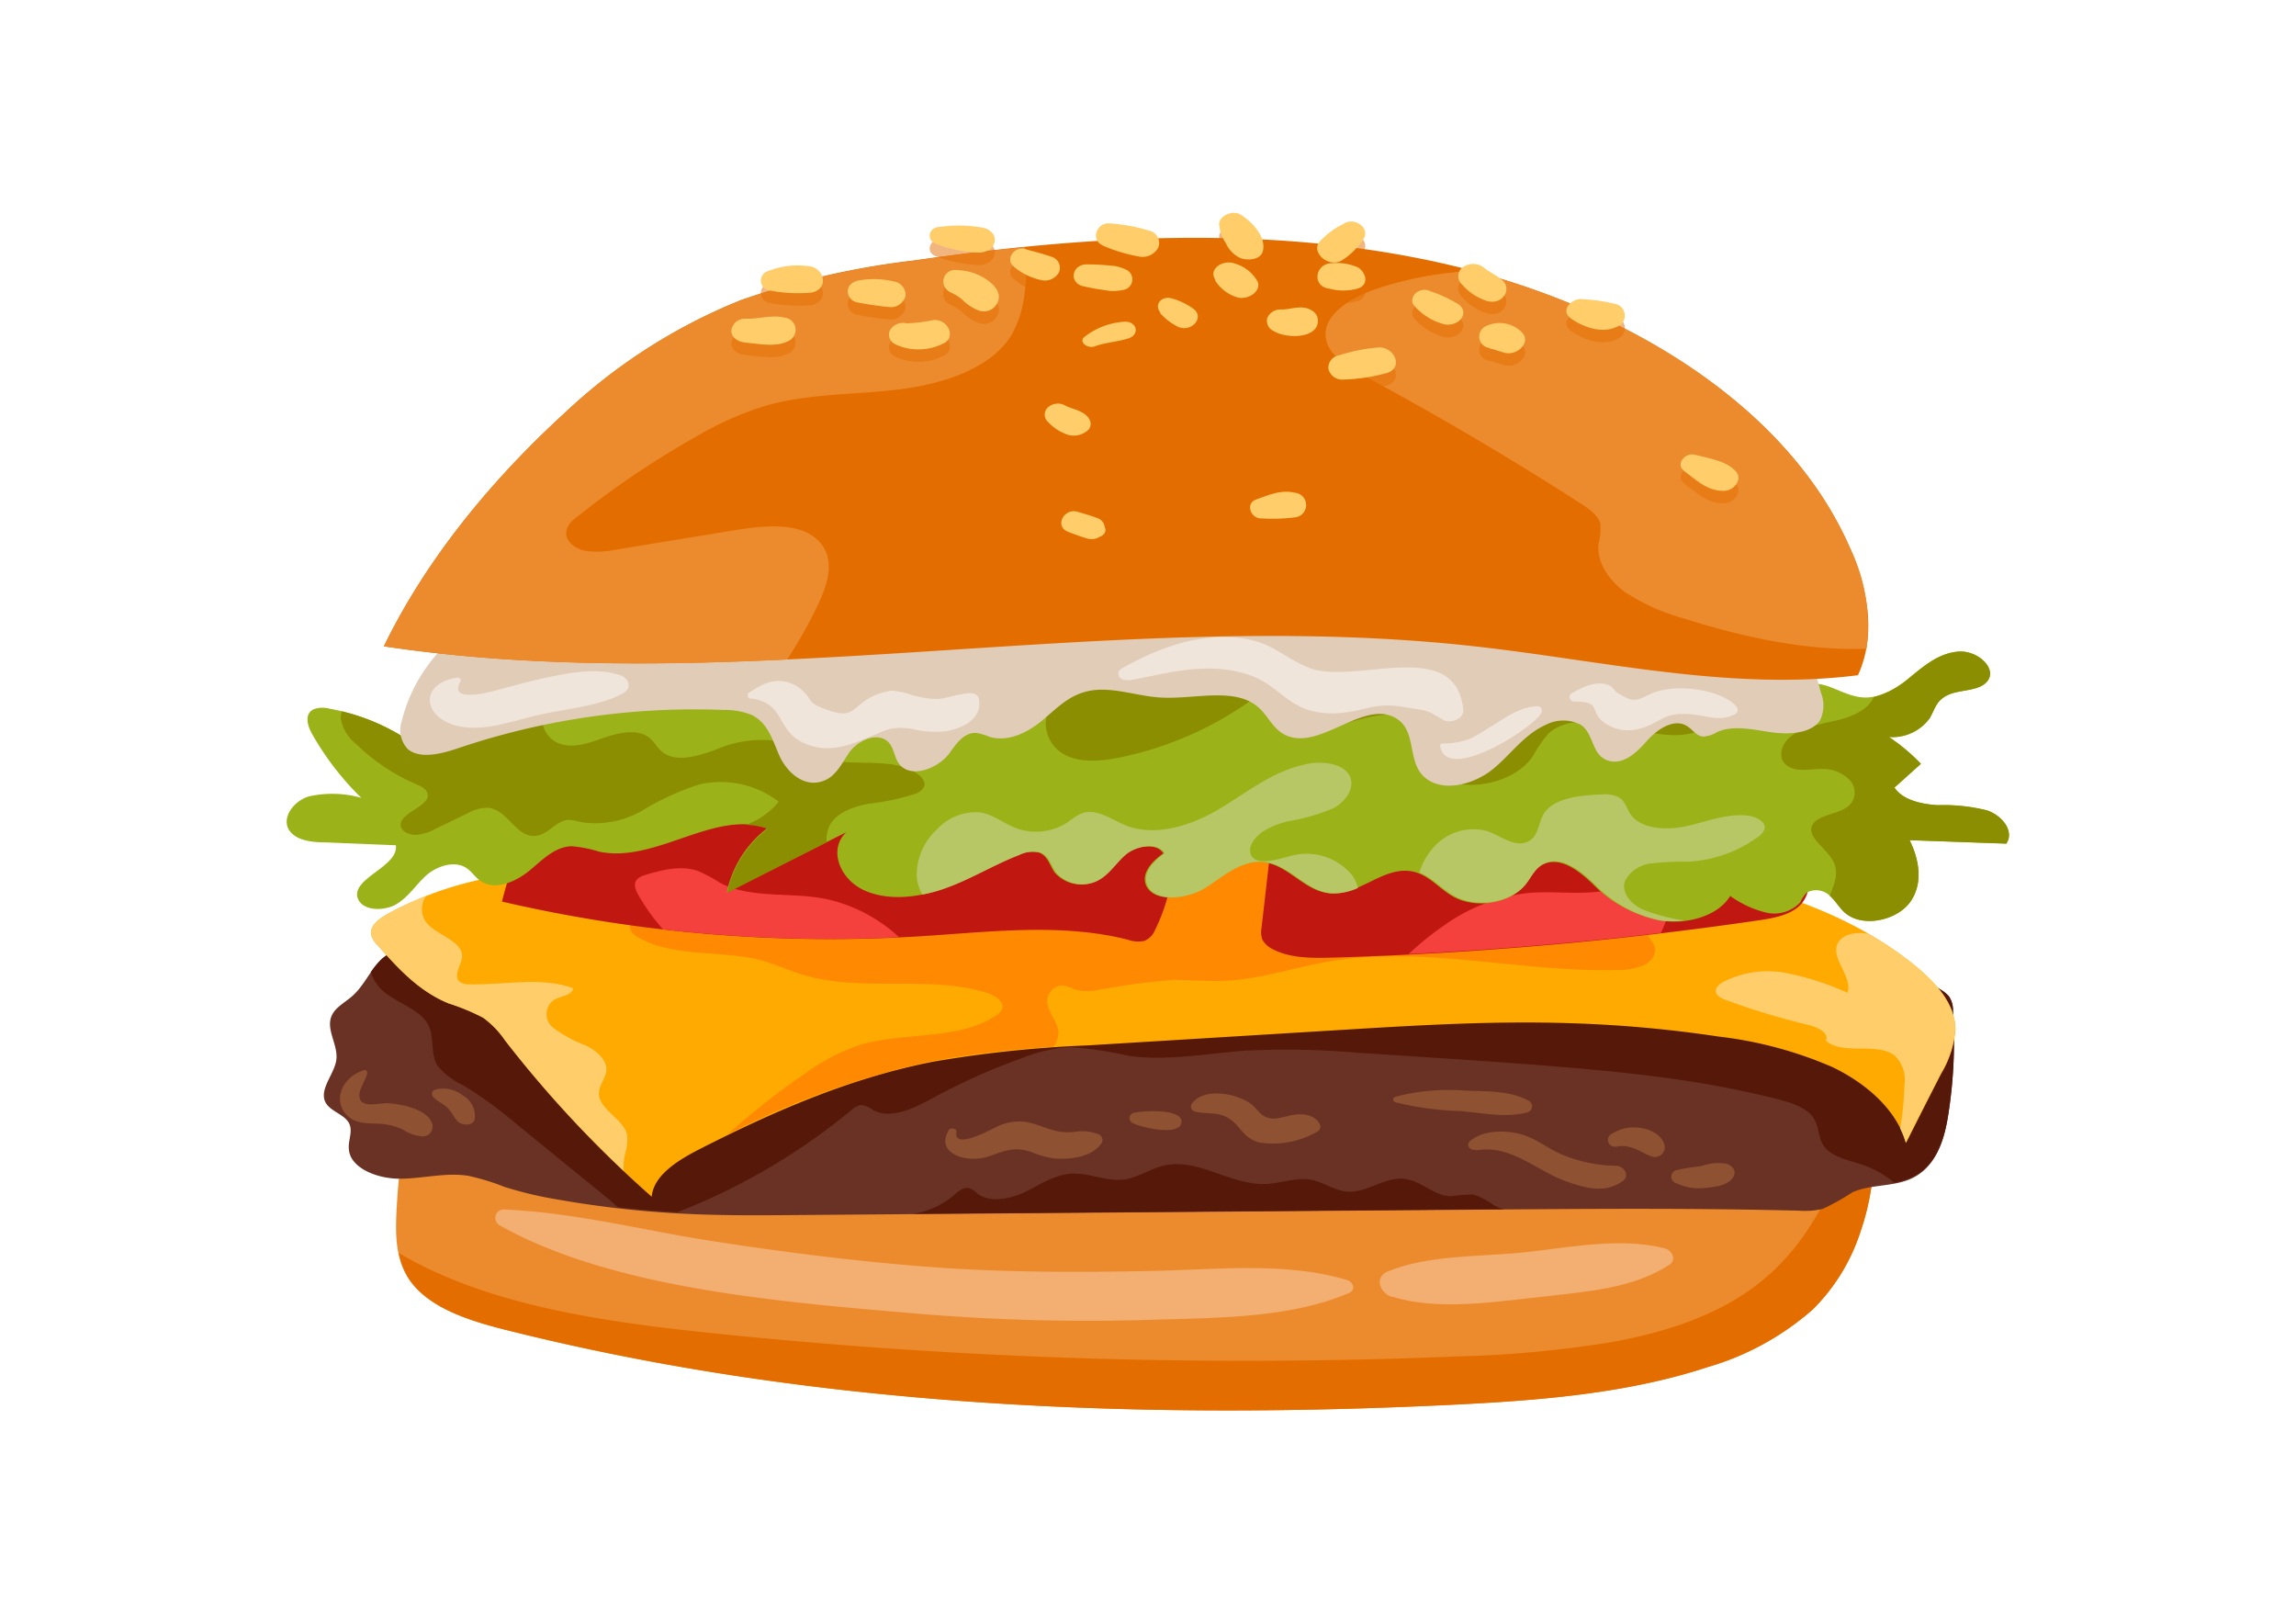 <svg xmlns="http://www.w3.org/2000/svg" viewBox="0 0 232 164"><defs><style>.cls-1{isolation:isolate;}.cls-2{fill:#ec8b2d;}.cls-3{fill:#f2af71;}.cls-4{fill:#e46d00;}.cls-5{fill:#6a3224;}.cls-6{fill:#8e5132;}.cls-7{fill:#561808;}.cls-8{fill:#fa0;}.cls-9{fill:#ffce6b;}.cls-10{fill:#ff8900;}.cls-11{fill:#c01711;}.cls-12{fill:#f4413d;}.cls-13{fill:#9cb219;}.cls-14{fill:#8a8e00;}.cls-15{fill:#b8c766;}.cls-16{fill:#e1ccb7;}.cls-17{opacity:0.5;mix-blend-mode:multiply;}.cls-18{fill:#f0e5da;}.cls-19{fill:none;}</style></defs><title>Recurso 8</title><g class="cls-1"><g id="Capa_2" data-name="Capa 2"><g id="Capa_1-2" data-name="Capa 1"><path class="cls-2" d="M187.24,106.15,42,108.86a74.9,74.9,0,0,0-1.94,13.61c-.11,2.34-.08,4.79,1.3,6.83,2,2.89,6.12,4.17,10,5.13,30.64,7.67,63.15,9.06,95.11,7.51,8.86-.43,17.85-1.11,26.1-3.83a27.77,27.77,0,0,0,10.58-5.81,19.5,19.5,0,0,0,4.75-7.64A25.16,25.16,0,0,0,187.24,106.15Z"/><path class="cls-3" d="M50.51,123.81c11.52,6.49,29.05,7.79,42.63,8.95a205.65,205.65,0,0,0,23.29.58c6.53-.2,14-.16,19.89-2.71.7-.31.44-1.1-.21-1.3-6.16-1.87-13.22-1.05-19.68-.92-7.35.15-14.69.16-22-.37s-14.92-1.48-22.28-2.62c-7-1.07-13.95-2.9-21.09-3.21a.85.85,0,0,0-.53,1.6Z"/><path class="cls-3" d="M140.67,131c4.65,1.47,10.47.51,15.29,0,4.46-.51,9.15-.85,12.74-3.23.74-.49.26-1.46-.53-1.66-4.64-1.16-9.91,0-14.64.47-4.45.4-9.2.24-13.27,1.86-1.46.59-.83,2.21.41,2.6Z"/><path class="cls-4" d="M188,108.21a30.67,30.67,0,0,1-1.19,6.71c-1.65,5.8-4.58,11.62-10.08,15.47-3.87,2.72-8.76,4.27-13.72,5.18a114.45,114.45,0,0,1-15.85,1.48A520.58,520.58,0,0,1,71,134.59c-10.75-1.14-22.06-2.87-30.71-8a7.57,7.57,0,0,0,1.1,2.71c2,2.89,6.12,4.17,10,5.13,30.64,7.67,63.15,9.06,95.11,7.51,8.86-.43,17.85-1.11,26.1-3.83a27.77,27.77,0,0,0,10.58-5.81,19.5,19.5,0,0,0,4.75-7.64A25,25,0,0,0,188,108.21Z"/><path class="cls-5" d="M197.34,102.12a2.47,2.47,0,0,0-.42-1.47,3.26,3.26,0,0,0-.84-.67l-6-3.88a26.8,26.8,0,0,0-4.94-2.71C182,92.2,178.48,92.06,175.05,92c-11.83-.12-23.64.72-35.47.59-28.16-.31-56.14-6.07-84.24-4.45-5.24.3-8.76,5.06-12.59,8-1.32-.88-3.37-.14-4.42,1s-1.6,2.5-2.76,3.52c-.7.61-1.61,1.08-2,1.85-.74,1.41.6,3,.42,4.53s-1.92,3.14-1,4.5c.55.78,1.81,1.09,2.26,1.91s-.09,1.75,0,2.64c.11,1.9,2.82,3,5.13,3s4.63-.65,6.9-.3a23,23,0,0,1,3.68,1.12,38.81,38.81,0,0,0,5.49,1.3,102.93,102.93,0,0,0,13.14,1.44c3.67.17,7.35.14,11,.11l69.62-.55c10.52-.08,21.05-.16,31.57.11a8,8,0,0,0,2.39-.18,23.39,23.39,0,0,0,3-1.67c1.73-.79,3.93-.57,5.72-1.29,2.63-1.07,3.51-3.78,3.91-6.19A47.43,47.43,0,0,0,197.34,102.12Z"/><path class="cls-6" d="M36.81,108.12c-2.16.62-3.27,3-1.77,4.54.86.88,2,.83,3.2.87a6.24,6.24,0,0,1,2.47.6,4.24,4.24,0,0,0,2,.69,1,1,0,0,0,1-1.12c-.27-1.55-3-2.17-4.6-2.24-.91,0-2.65.51-2.79-.63-.1-.8.64-1.63.79-2.4a.28.28,0,0,0-.37-.31Z"/><path class="cls-6" d="M43.72,110.76c.34.45,1,.71,1.45,1.12s.67,1,1.07,1.41,1.53.52,1.72-.18a2.38,2.38,0,0,0-1.2-2.44,3.2,3.2,0,0,0-2.83-.57.45.45,0,0,0-.21.66Z"/><path class="cls-6" d="M95.85,114.23c-1.38,2.29,1.83,3.38,4.1,2.59,1.6-.56,2.57-1,4.27-.42a9.68,9.68,0,0,0,2.27.64c1.78.15,3.87-.18,4.8-1.51a.62.62,0,0,0-.3-.94,4.68,4.68,0,0,0-2.44-.23c-2.09.21-3-.64-4.82-1a5.09,5.09,0,0,0-2.65.32c-.62.22-4.76,2.66-4.44.67.06-.34-.61-.47-.79-.17Z"/><path class="cls-6" d="M114.48,113.49c.85.4,4.68,1.35,4.9-.07s-3.81-1.22-4.74-1a.55.55,0,0,0-.16,1.06Z"/><path class="cls-6" d="M120.72,112.32c1.56.3,2.76-.08,4,1.1.79.79,1.2,1.62,2.46,2a8.94,8.94,0,0,0,6-1.13.6.6,0,0,0,.13-.82c-.6-.88-1.65-1-2.79-.81a13.3,13.3,0,0,1-1.73.36c-1.37,0-1.57-.87-2.38-1.48-1.51-1.13-4.86-1.68-6,0a.51.51,0,0,0,.38.77Z"/><path class="cls-6" d="M149.13,116.23c3.49-.63,6.06,2,9,3.08,2,.72,4.07,1.33,5.86,0,.73-.53.13-1.53-.77-1.53a14.38,14.38,0,0,1-5.05-1c-1.39-.5-2.41-1.37-3.74-1.93-1.75-.73-4.5-.8-5.9.45-.43.38,0,1,.61.86Z"/><path class="cls-6" d="M163.5,115.8c.52-.12-.15,0,.22,0a3.42,3.42,0,0,1,.45,0,4.23,4.23,0,0,1,.87.2c.66.22,1.17.62,1.84.84a1,1,0,0,0,1.34-.85c0-1-1.09-1.79-2.26-2a4.23,4.23,0,0,0-3.11.57c-.75.43-.32,1.51.65,1.27Z"/><path class="cls-6" d="M169.31,119.51a5.29,5.29,0,0,0,3,.51c1-.1,2.34-.25,2.83-1.1.33-.59,0-1.11-.66-1.34a5.15,5.15,0,0,0-2.54.22c-.83.13-1.64.2-2.45.41a.68.68,0,0,0-.21,1.3Z"/><path class="cls-6" d="M141,111.37a32,32,0,0,0,6.57.89c2.19.18,4.54.7,6.67.15a.64.64,0,0,0,.19-1.22c-1.85-1-4.21-.92-6.36-1a21.18,21.18,0,0,0-7.07.62.28.28,0,0,0,0,.55Z"/><path class="cls-7" d="M197.34,102.12a2.47,2.47,0,0,0-.42-1.47,3.26,3.26,0,0,0-.84-.67l-6-3.88a26.8,26.8,0,0,0-4.94-2.71C182,92.2,178.48,92.06,175.05,92c-11.83-.12-23.64.72-35.47.59-28.16-.31-56.14-6.07-84.24-4.45-5.24.3-8.76,5.06-12.59,8-1.32-.88-3.37-.14-4.42,1a8.15,8.15,0,0,0-.86,1.08,4.14,4.14,0,0,0,1.23,1.9c1.41,1.23,3.68,1.82,4.53,3.36.73,1.31.19,2.94,1,4.21a7.1,7.1,0,0,0,2.53,1.93,41.62,41.62,0,0,1,5.49,4l8.6,7c.53.44,1.07.88,1.58,1.35,2,.23,4,.39,6,.51a64,64,0,0,0,17.61-10.33,1.65,1.65,0,0,1,1-.5,2.52,2.52,0,0,1,1.18.5c1.71.94,3.94-.1,5.65-1a63.94,63.94,0,0,1,9.44-4.26,15,15,0,0,1,4.87-1.09,36.15,36.15,0,0,1,5.83.87c3.95.57,8-.26,12-.53a85.28,85.28,0,0,1,11.41.24l6.5.42c5.6.37,11.2.74,16.79,1.25,3.53.33,7.06.72,10.54,1.28q4.14.67,8.17,1.67c1.51.38,3.15.89,3.86,2,.55.89.42,2,1.06,2.85.79,1.06,2.45,1.36,3.85,1.83a9.7,9.7,0,0,1,3.19,1.81,7.86,7.86,0,0,0,1.53-.42c2.63-1.07,3.51-3.78,3.91-6.19A47.43,47.43,0,0,0,197.34,102.12Z"/><path class="cls-7" d="M148.86,120.69a15.06,15.06,0,0,0-2.21.17c-1.76,0-3-1.57-4.76-1.76-2-.21-3.76,1.45-5.78,1.29-1.33-.1-2.39-1-3.7-1.2-1.47-.25-2.95.36-4.44.43-3.56.18-6.82-2.62-10.27-1.88-1.48.32-2.7,1.27-4.22,1.44-1.74.19-3.44-.7-5.2-.6s-3.18,1.12-4.7,1.85-3.64,1.13-4.89.11a2.13,2.13,0,0,0-.67-.47c-.62-.2-1.2.3-1.65.7a8.25,8.25,0,0,1-4.15,1.87l58-.46h1.71a4.91,4.91,0,0,1-1-.42A6.67,6.67,0,0,0,148.86,120.69Z"/><path class="cls-8" d="M193.35,97.43c-9.88-7.94-24.48-10.26-38.24-10.88L55.94,88.06a35.54,35.54,0,0,0-16.69,4.23c-.91.5-1.89,1.22-1.75,2.11a2.32,2.32,0,0,0,.69,1.14c2,2.26,4.11,4.6,7.15,5.84a21.43,21.43,0,0,1,3.47,1.44,9.11,9.11,0,0,1,2.2,2.27,114.45,114.45,0,0,0,14.84,15.82c.2-2.21,2.71-3.73,5-4.89,7.34-3.73,15.06-7.12,23.44-8.75a119.33,119.33,0,0,1,15.62-1.65l24.91-1.52c8.05-.49,16.12-1,24.19-.71a125.76,125.76,0,0,1,14.66,1.34,40.49,40.49,0,0,1,11.53,3.1c3.5,1.7,6.48,4.38,7.39,7.66,1.18-2.35,2.37-4.69,3.55-7a10.15,10.15,0,0,0,1.45-4.49C197.56,101.43,195.55,99.2,193.35,97.43Z"/><path class="cls-9" d="M63.13,116.67a4.61,4.61,0,0,0,.22-2.07c-.4-1.59-2.9-2.55-2.83-4.17,0-.79.69-1.49.75-2.28.07-1.08-1-2-2.12-2.54a13.1,13.1,0,0,1-3.26-1.78A1.75,1.75,0,0,1,56,101c.7-.37,1.89-.47,1.89-1.16-3.21-1.18-6.93-.31-10.44-.39a1.87,1.87,0,0,1-.86-.17c-.94-.51,0-1.68.1-2.61C46.75,95,44,94.49,43,93.1a2.31,2.31,0,0,1,.06-2.58,30.63,30.63,0,0,0-3.8,1.77c-.91.5-1.89,1.22-1.75,2.11a2.32,2.32,0,0,0,.69,1.14c2,2.26,4.11,4.6,7.15,5.84a21.43,21.43,0,0,1,3.47,1.44,9.11,9.11,0,0,1,2.2,2.27,114.54,114.54,0,0,0,12,13.2A6.8,6.8,0,0,1,63.13,116.67Z"/><path class="cls-9" d="M188.78,94.34c-1.22-.2-2.43,0-3,.81-1,1.57,1.46,3.43.91,5.16a28,28,0,0,0-6.19-2,9.88,9.88,0,0,0-6.4.91c-.39.23-.79.58-.72,1s.58.64,1,.81a74.38,74.38,0,0,0,8.3,2.51c1,.23,2.18.83,1.81,1.6,1.65,1.5,5.12.13,6.94,1.49a3.4,3.4,0,0,1,1,3A29.74,29.74,0,0,1,192,114a8.56,8.56,0,0,1,.57,1.45c1.18-2.35,2.37-4.69,3.55-7a10.15,10.15,0,0,0,1.45-4.49c0-2.54-2-4.77-4.24-6.54A35.89,35.89,0,0,0,188.78,94.34Z"/><path class="cls-10" d="M105.9,101.68a1.61,1.61,0,0,1,1.51-2.12,5.16,5.16,0,0,1,1.2.41,5.07,5.07,0,0,0,2.23.07A75.47,75.47,0,0,1,118.48,99c1.59,0,3.18.14,4.78.11,3.82-.07,7.43-1.36,11.18-2,9.49-1.58,19.25,1.14,28.93.89a6.74,6.74,0,0,0,2.66-.45c.8-.38,1.4-1.15,1.17-1.89-.15-.48-.62-.87-.74-1.36-.29-1.26,1.77-2,3.32-1.89,2,.11,3.94.66,5.93.56,1.84-.09,3.82-1,4.15-2.5-7.73-2.51-16.39-3.52-24.75-3.9l-39.5.6a30,30,0,0,0-2.82,1.11c-1.53.71-3,1.55-4.49,2.25-6.24,2.82-13.7,3.06-20.79,2.62s-14.17-1.49-21.26-1c-1.16.08-2.65.5-2.6,1.47,0,.54.57,1,1.12,1.24C68.26,96.71,72.9,96,76.85,97c1.5.41,2.88,1.07,4.36,1.51,5.84,1.75,12.6,0,18.42,1.77.9.28,1.92.93,1.62,1.68a1.57,1.57,0,0,1-.63.65c-3.74,2.53-9.33,1.61-13.84,3a20.61,20.61,0,0,0-5.46,2.87,76,76,0,0,0-7.8,6.13,84.09,84.09,0,0,1,20.77-7.42,96.14,96.14,0,0,1,12.15-1.42,2.52,2.52,0,0,0,.51-1.43C106.94,103.46,106.18,102.62,105.9,101.68Z"/><path class="cls-11" d="M53.64,82.67a51.83,51.83,0,0,0-2.92,8.42,147,147,0,0,0,42.35,3.5c7-.44,14.21-1.36,20.92.36a3,3,0,0,0,1.65.11,2,2,0,0,0,1.08-1.13A17.63,17.63,0,0,0,118.3,83Z"/><path class="cls-11" d="M182.78,87.52c-.27-3-.65-6-1.16-9L128.8,82.15q-.66,5.8-1.33,11.61a2.31,2.31,0,0,0,.07,1.14,2.29,2.29,0,0,0,1.07,1c1.77.93,4,.91,6.1.85A372,372,0,0,0,177.6,93c1.59-.23,3.33-.54,4.33-1.59S182.9,88.87,182.78,87.52Z"/><path class="cls-12" d="M83.43,90.82c-3.54-.71-7.54,0-10.64-1.61A17.2,17.2,0,0,0,70.54,88c-1.68-.59-3.59-.14-5.29.39a2,2,0,0,0-.84.41c-.46.45-.2,1.13.11,1.66A20.72,20.72,0,0,0,67,93.9a148.35,148.35,0,0,0,23.85.79A15.78,15.78,0,0,0,83.43,90.82Z"/><path class="cls-12" d="M168.63,91.41c-.23-1.11-1.7-1.77-3.06-1.82a23.74,23.74,0,0,0-4,.49c-2.35.29-4.76-.07-7.13.14a18,18,0,0,0-8.37,3.17,31.52,31.52,0,0,0-3.74,3q12.8-.63,25.5-2.13c.2-.46.4-.92.58-1.39A2.86,2.86,0,0,0,168.63,91.41Z"/><path class="cls-13" d="M200.8,81.88a18.12,18.12,0,0,0-5-.53c-1.7-.1-3.57-.55-4.37-1.78l2.67-2.4a19.33,19.33,0,0,0-3.23-2.71,4.65,4.65,0,0,0,4.12-1.9c.42-.69.6-1.51,1.28-2,1.19-1,3.43-.56,4.45-1.63,1.23-1.29-.84-3.24-2.81-3.1s-3.49,1.44-4.9,2.59-3.2,2.31-5.15,2-3.41-1.68-5.16-1.25a9.28,9.28,0,0,0-2,1c-2.09,1.11-4.81.63-7.25.23-4.77-.8-9.62-1.19-14.47-1.57-35.2-2.78-75.81-2.72-110.42,3.25L42.91,76a21.12,21.12,0,0,0-9.63-4.4,2.6,2.6,0,0,0-1.59.06c-.94.46-.64,1.63-.18,2.45a28.72,28.72,0,0,0,5,6.5,10.72,10.72,0,0,0-5.36-.13c-1.69.56-2.85,2.43-1.75,3.63.78.85,2.25,1,3.54,1l7.06.29c.3,2.22-4.74,3.38-3.8,5.47.53,1.17,2.65,1.21,3.87.47S42,89.44,43,88.51s2.76-1.59,4-.89c.68.38,1,1.07,1.69,1.47C50.18,90,52.21,89,53.45,88S56,85.54,57.76,85.5a12.48,12.48,0,0,1,2.76.54c5.72,1.22,11.6-4.25,17-2.36a11,11,0,0,0-4.08,6.47l12.08-6.07c-1.87,1.74-.65,4.77,1.82,5.88s5.57.71,8.14-.23,4.86-2.36,7.4-3.34a3.12,3.12,0,0,1,2.13-.24c.89.35,1.06,1.31,1.56,2a3.53,3.53,0,0,0,3.86,1c1.41-.53,2.1-1.83,3.17-2.76s3.26-1.32,3.95-.17c-1.16.81-2.25,2-1.75,3.22.77,1.78,4.05,1.42,5.87.27s3.61-2.82,5.89-2.61c2.63.24,4.18,2.93,6.82,3.16,2.95.25,5.39-2.76,8.29-2.22,1.72.32,2.74,1.76,4.2,2.56,2.28,1.26,5.75.68,7.24-1.22.57-.72.93-1.63,1.84-2.06,1.77-.83,3.7.75,5,2A12.87,12.87,0,0,0,167.78,93c2.69.44,5.83-.45,7.05-2.48a10.35,10.35,0,0,0,3.5,1.65,3.62,3.62,0,0,0,3.58-1,3.53,3.53,0,0,1,.67-1,2,2,0,0,1,2.31.33c.6.51.94,1.2,1.54,1.72,1.8,1.56,5.29.75,6.6-1.11s.91-4.24-.07-6.23l9.77.35C203.56,84,202.36,82.43,200.8,81.88Z"/><path class="cls-14" d="M106,71.57A3.6,3.6,0,0,0,107.18,76c1.61,1.14,4,.94,6.07.51A35.14,35.14,0,0,0,126,71.05a1.73,1.73,0,0,1,.94-.4,1.81,1.81,0,0,1,1.18.66,8.32,8.32,0,0,0,6.47,2c1.35-.16,2.62-.63,3.95-.89A12.45,12.45,0,0,1,149,75.06a37.86,37.86,0,0,0-3.6,2.44c-.22.17-.44.37-.44.61s.36.49.67.62c3.14,1.3,7.4.27,9.19-2.23a14.19,14.19,0,0,1,1.64-2.38c1.76-1.63,4.91-1.38,7.45-.77s5.31,1.42,7.72.52a5.47,5.47,0,0,0,3.18-3.25l-1.3-.2c-4.77-.8-9.62-1.19-14.47-1.57-15.56-1.23-32.17-1.9-48.86-1.75-.27.21-.55.41-.81.62A10.37,10.37,0,0,0,106,71.57Z"/><path class="cls-15" d="M130.4,86.48c-1.38.36-3.27,1-3.94,0a1.23,1.23,0,0,1,0-1.19c.58-1.24,2.18-1.94,3.72-2.32a20.19,20.19,0,0,0,4.54-1.31c1.36-.72,2.31-2.21,1.58-3.4s-2.91-1.43-4.55-1c-3.29.74-5.81,2.85-8.57,4.49s-6.47,2.87-9.51,1.61c-1.43-.6-2.91-1.72-4.37-1.18A5.81,5.81,0,0,0,108,83a5.86,5.86,0,0,1-5.31.68c-1.27-.48-2.31-1.4-3.68-1.6a5.35,5.35,0,0,0-4.38,1.76,6.28,6.28,0,0,0-2,4.61,4.32,4.32,0,0,0,.57,1.93,14.76,14.76,0,0,0,2.41-.66c2.58-.93,4.86-2.36,7.4-3.34a3.12,3.12,0,0,1,2.13-.24c.89.35,1.06,1.31,1.56,2a3.53,3.53,0,0,0,3.86,1c1.41-.53,2.1-1.83,3.17-2.76s3.26-1.32,3.95-.17c-1.16.81-2.25,2-1.75,3.22.77,1.78,4.05,1.42,5.87.27s3.61-2.82,5.89-2.61c2.63.24,4.18,2.93,6.82,3.16a5.75,5.75,0,0,0,2.7-.53,3.64,3.64,0,0,0-.62-1.34A6,6,0,0,0,130.4,86.48Z"/><path class="cls-14" d="M83.89,83.29c.7-1.2,2.36-1.81,3.93-2.1a22.25,22.25,0,0,0,4.68-1,1.49,1.49,0,0,0,.89-.76c.14-.43-.2-.87-.6-1.18-2.36-1.8-6.2-.78-9.28-1.53-1.85-.45-3.41-1.56-5.3-1.89a11.39,11.39,0,0,0-5.78.87c-1.78.66-4.06,1.4-5.47.29-.54-.42-.81-1-1.36-1.47-1.17-.89-3-.52-4.51,0s-3.13,1.14-4.58.6A2.67,2.67,0,0,1,55,71.58a3.7,3.7,0,0,1,.31-.55c-2.26.33-4.51.69-6.73,1.07L42.91,76a20.85,20.85,0,0,0-8.36-4.13,2,2,0,0,0-.11.76A4.24,4.24,0,0,0,36,75.18a19.85,19.85,0,0,0,5.94,4c.5.21,1.06.46,1.23.9.55,1.39-3,2-2.66,3.44.15.55.91.86,1.59.83a4.94,4.94,0,0,0,1.88-.6l3.29-1.59a4,4,0,0,1,2-.55c2.08.14,2.85,3.09,4.91,2.83,1.26-.16,2-1.52,3.22-1.6a5.23,5.23,0,0,1,1.34.23,9.5,9.5,0,0,0,6.18-1.19,26.93,26.93,0,0,1,5.69-2.61A9.61,9.61,0,0,1,78.69,81a7.85,7.85,0,0,1-3.3,2.34,7.53,7.53,0,0,1,2.18.39,11,11,0,0,0-4.08,6.47L83.54,85.1A3.09,3.09,0,0,1,83.89,83.29Z"/><path class="cls-15" d="M164.2,89a3.39,3.39,0,0,1,2.7-1.77,28.9,28.9,0,0,1,3.61-.17,13.1,13.1,0,0,0,7.12-2.5,1.57,1.57,0,0,0,.68-.84c.13-.71-.87-1.22-1.74-1.32-2.08-.23-4.08.61-6.11,1.06s-4.62.34-5.68-1.16c-.42-.61-.56-1.4-1.27-1.78a3.34,3.34,0,0,0-1.73-.25c-2.22.08-4.85.38-5.82,2-.56,1-.5,2.32-1.66,2.8-1.32.54-2.66-.63-4-1.09a5.35,5.35,0,0,0-5,1.18,6.85,6.85,0,0,0-1.88,3c1.34.51,2.27,1.68,3.54,2.37,2.28,1.26,5.75.68,7.24-1.22.57-.72.93-1.63,1.84-2.06,1.77-.83,3.7.75,5,2A12.87,12.87,0,0,0,167.78,93a8.54,8.54,0,0,0,2.37,0,19.66,19.66,0,0,1-3.88-1C164.9,91.51,163.76,90.22,164.2,89Z"/><path class="cls-14" d="M200.8,81.88a18.12,18.12,0,0,0-5-.53c-1.7-.1-3.57-.55-4.37-1.78l2.67-2.4a19.33,19.33,0,0,0-3.23-2.71,4.65,4.65,0,0,0,4.12-1.9c.42-.69.6-1.51,1.28-2,1.19-1,3.43-.56,4.45-1.63,1.23-1.29-.84-3.24-2.81-3.1s-3.49,1.44-4.9,2.59a8.87,8.87,0,0,1-3.67,2c-.52,1.24-2.17,2-3.72,2.36s-3.49.67-4.73,1.68c-.94.77-1.31,2.21-.29,2.91s2.36.29,3.59.32a3.72,3.72,0,0,1,2.8,1.22,1.82,1.82,0,0,1-.2,2.52c-1.06.9-3.19.86-3.69,2s1.43,2.28,2.11,3.53.12,2.35-.32,3.55l0,0c.6.51.94,1.2,1.54,1.72,1.8,1.56,5.29.75,6.6-1.11s.91-4.24-.07-6.23l9.77.35C203.56,84,202.36,82.43,200.8,81.88Z"/><path class="cls-16" d="M184,70A41.93,41.93,0,0,0,180,60L49.35,62.18A16.09,16.09,0,0,0,40.6,72.83a2.81,2.81,0,0,0,.62,2.87c1.24,1,3.32.48,5-.08a74.51,74.51,0,0,1,26.91-3.89,7.28,7.28,0,0,1,2.77.48c1.7.79,2.17,2.59,2.84,4.11S81,79.46,82.86,79c1.51-.34,2.14-1.77,2.9-2.9S88.3,74,89.51,74.77c.92.61.75,1.84,1.5,2.59,1.31,1.32,4,.12,5-1.36.65-.9,1.44-2.06,2.7-1.94a6.2,6.2,0,0,1,1.27.38c1.83.57,3.82-.42,5.21-1.55s2.64-2.52,4.5-3c2.42-.65,5,.43,7.53.58,3.4.22,7.46-1.08,9.86.93,1.05.87,1.5,2.22,2.78,2.85,3.44,1.69,7.87-3.59,11.16-1.71,2.21,1.27,1.1,4.41,2.94,6s5,.69,6.84-.79,3.13-3.49,5.38-4.51a3.82,3.82,0,0,1,3.57,0c1.31.91,1.06,2.95,2.62,3.56s3-.76,4-1.9,2.71-2.37,4.07-1.56c.58.34.93,1,1.64,1.08a2.9,2.9,0,0,0,1.41-.45c1.61-.73,3.58-.27,5.39,0s4.06.17,5-1.15A3.39,3.39,0,0,0,184,70Z"/><path class="cls-4" d="M186.86,55.2C180.58,41,164.3,31,146.72,26.83s-36.34-3.12-54.35-.52a82,82,0,0,0-17.48,4A56.84,56.84,0,0,0,57,41.78C49.47,48.68,43,56.64,38.79,65.3c36.24,5.42,73.7-4.07,110.2,0,12.91,1.43,25.87,4.55,38.75,2.92C189.64,64.05,188.7,59.37,186.86,55.2Z"/><path class="cls-2" d="M82.8,54.74c-1.82-2-5.43-1.67-8.37-1.2l-12.24,2a8.65,8.65,0,0,1-3.08.11c-1-.22-1.93-.93-1.9-1.79s.69-1.33,1.34-1.83a90.8,90.8,0,0,1,11.93-8A32.6,32.6,0,0,1,77.34,41c4.32-1.25,9-1.1,13.52-1.66s9.32-2.13,11.36-5.51a11.25,11.25,0,0,0,1.33-4.39,15.22,15.22,0,0,0,0-4.47q-5.64.55-11.21,1.37a82,82,0,0,0-17.48,4A56.84,56.84,0,0,0,57,41.78C49.47,48.68,43,56.64,38.79,65.3c13.45,2,27.07,2,40.75,1.33a47,47,0,0,0,3.21-5.74C83.68,58.89,84.39,56.44,82.8,54.74Z"/><path class="cls-2" d="M186.86,55.2c-6-13.62-21.28-23.4-38-27.83a36.54,36.54,0,0,0-9.74,1.8c-2.64.89-5.51,2.65-5.15,5,.27,1.74,2.23,2.91,4,3.88q11.16,6,21.72,12.8c.84.54,1.74,1.15,2,2a5.83,5.83,0,0,1-.16,2.07c-.21,1.86,1,3.68,2.7,4.92a20.85,20.85,0,0,0,5.93,2.65c5.9,1.86,12.13,3.26,18.44,3.06A17.93,17.93,0,0,0,186.86,55.2Z"/><g class="cls-17"><path class="cls-4" d="M110.59,36.23c1.1-.4,2.32-.46,3.43-.81s.94-1.64-.28-1.69a7.26,7.26,0,0,0-4.1,1.49c-.74.5.21,1.28,1,1Z"/><path class="cls-4" d="M117.21,32.88A5.92,5.92,0,0,0,119,34.3c1.33.64,2.73-.86,1.64-1.76a6.73,6.73,0,0,0-2.09-1.05c-1.14-.41-2,.58-1.29,1.39Z"/><path class="cls-4" d="M109.46,30.18c.62.14,1.23.26,1.86.35l.81.12a4.84,4.84,0,0,0,1.32-.09,1.08,1.08,0,0,0,.33-2.06,4.26,4.26,0,0,0-1.24-.38l-.81-.07c-.64-.05-1.27-.08-1.91-.08-1.54,0-1.85,1.87-.36,2.21Z"/><path class="cls-4" d="M122.77,29.57a4,4,0,0,0,2.31,1.75c1.08.25,2.39-.65,2-1.61a3.87,3.87,0,0,0-2.24-1.8c-1.26-.51-2.83.56-2,1.66Z"/><path class="cls-4" d="M128.7,34.71c1.29.79,4.48.79,4.47-1.06,0-.8-.78-1.3-1.71-1.33-.73,0-1.35.23-2.05.21a1.42,1.42,0,0,0-1.36.86,1.14,1.14,0,0,0,.65,1.32Z"/><path class="cls-4" d="M134.24,30.4a5.42,5.42,0,0,0,3,0c1.14-.4.76-1.63,0-2.11a5.24,5.24,0,0,0-2.57-.44c-1.76,0-2.18,2.26-.42,2.57Z"/><path class="cls-4" d="M143,32.29a6.07,6.07,0,0,0,3,1.78c1.4.2,2.51-1.09,1.43-2a13.44,13.44,0,0,0-2.89-1.35c-1.2-.6-2.47.78-1.49,1.6Z"/><path class="cls-4" d="M147.78,30.05a5.46,5.46,0,0,0,2.55,1.64c1.52.37,2.47-1.21,1.48-2.11-.54-.49-1.31-.83-1.89-1.3a1.79,1.79,0,0,0-2.14,0,1.13,1.13,0,0,0,0,1.77Z"/><path class="cls-4" d="M135.72,39.61a18.21,18.21,0,0,0,4.5-.69c1.58-.58.69-2.54-.84-2.56a16.89,16.89,0,0,0-4.06.8,1.27,1.27,0,0,0-1.09,1.37,1.43,1.43,0,0,0,1.49,1.08Z"/><path class="cls-4" d="M95.92,30.74a5.25,5.25,0,0,1,1.29.77,4.65,4.65,0,0,0,1.71,1.13,1.52,1.52,0,0,0,2-1.23c.11-.94-.82-1.69-1.67-2.18a5.51,5.51,0,0,0-2.56-.68,1.16,1.16,0,0,0-.72,2.19Z"/><path class="cls-4" d="M90.5,36.06a5.57,5.57,0,0,0,5-.19c1.08-.72.2-2.36-1.14-2.28a16,16,0,0,1-2.76.34,1.53,1.53,0,0,0-1.66.67,1.06,1.06,0,0,0,.57,1.46Z"/><path class="cls-4" d="M86.68,31.82a32.19,32.19,0,0,0,3.25.47,1.53,1.53,0,0,0,1.57-1.14,1.36,1.36,0,0,0-1.14-1.44,8.58,8.58,0,0,0-3.31-.16c-.69.07-1.29.39-1.38,1a1.16,1.16,0,0,0,1,1.27Z"/><path class="cls-4" d="M102.43,28.19a6.21,6.21,0,0,0,2.74,1.36,1.63,1.63,0,0,0,1.81-.73,1.15,1.15,0,0,0-.63-1.58c-.87-.33-1.79-.53-2.69-.8-1.21-.37-2.11,1.06-1.23,1.75Z"/><path class="cls-4" d="M111.38,26.05A16.18,16.18,0,0,0,115,27.16a1.82,1.82,0,0,0,2-.81,1.26,1.26,0,0,0-.69-1.73,17.43,17.43,0,0,0-4.14-.79,1.18,1.18,0,0,0-.73,2.22Z"/><path class="cls-4" d="M123.19,24a4.21,4.21,0,0,0,.68,1.86,3,3,0,0,0,1.48,1.5c.82.29,2.09.14,2.27-.77.29-1.37-1-2.83-2.25-3.63-.86-.53-2.25.19-2.18,1Z"/><path class="cls-4" d="M135.84,23.84a7.73,7.73,0,0,0-2.5,1.84c-.92,1.09.94,2.7,2.27,1.88a7.41,7.41,0,0,0,1.23-1,6.25,6.25,0,0,0,.93-1.15c.69-1-.71-2.22-1.93-1.6Z"/><path class="cls-4" d="M94.69,25.94a13.33,13.33,0,0,0,4.34.84c1.73-.13,2.07-2,.41-2.49A13.61,13.61,0,0,0,95,24.18c-1.22.05-1.48,1.45-.29,1.76Z"/><path class="cls-4" d="M150.54,36.47c.54.1.93.29,1.49.43,1.24.33,2.68-1,1.81-1.95a3.17,3.17,0,0,0-3.65-.71,1.16,1.16,0,0,0,.35,2.23Z"/><path class="cls-4" d="M158.73,33.43c1.23.87,3.11,1.59,4.68.83a1.2,1.2,0,0,0,0-2.24,17.17,17.17,0,0,0-3.32-.53c-1.26-.23-2.5,1.14-1.36,1.94Z"/><path class="cls-4" d="M77.73,30.6a14.8,14.8,0,0,0,4.25.22c1.69-.3,1.44-2.23,0-2.63a8.14,8.14,0,0,0-4.55.53,1,1,0,0,0,.3,1.88Z"/><path class="cls-4" d="M75.36,35.88c1.39.12,3,.48,4.27-.15a1.24,1.24,0,0,0-.37-2.38c-1.25-.31-2.62.16-3.9.11a1.37,1.37,0,0,0-1.46,1.21c0,.71.67,1.13,1.46,1.21Z"/><path class="cls-4" d="M105.84,44.74a0,0,0,1,0,0-.09,0,0,0,1,0,0,.09Z"/><path class="cls-4" d="M105.94,43.93a4.56,4.56,0,0,0,1.61,1.12,2.14,2.14,0,0,0,2.47-.41c.46-.65,0-1.35-.7-1.72s-1.22-.42-1.76-.73a1.53,1.53,0,0,0-1.73.28,1,1,0,0,0,.11,1.46Z"/><path class="cls-4" d="M127.55,53.64a18,18,0,0,0,3.29-.11,1.25,1.25,0,0,0,0-2.49c-1.45-.32-2.63.23-3.92.68-1.12.4-.56,2,.63,1.92Z"/><path class="cls-4" d="M107.88,55c.69.25,1.36.52,2.07.71a1.54,1.54,0,0,0,1.29-.28l.08-.06-.48.23c.82-.19,1.09-.7.65-1.31l.14.45v-.08a1.07,1.07,0,0,0-.66-1c-.67-.27-1.38-.46-2.08-.67-1.38-.42-2.36,1.47-1,2Z"/><path class="cls-4" d="M170.16,48.85c1.16.82,2.29,2,3.93,2,1.12.06,2-1.15,1.34-1.93-1-1.12-2.67-1.32-4.14-1.71-1.07-.28-2,1-1.13,1.6Z"/></g><path class="cls-9" d="M110.59,35c1.1-.4,2.32-.46,3.43-.81s.94-1.64-.28-1.69a7.26,7.26,0,0,0-4.1,1.49c-.74.5.21,1.28,1,1Z"/><path class="cls-9" d="M117.21,31.62A5.92,5.92,0,0,0,119,33c1.33.64,2.73-.86,1.64-1.76a6.73,6.73,0,0,0-2.09-1.05c-1.14-.41-2,.58-1.29,1.39Z"/><path class="cls-9" d="M109.46,28.92c.62.14,1.23.26,1.86.35l.81.12a4.84,4.84,0,0,0,1.32-.09,1.08,1.08,0,0,0,.33-2.06,4.26,4.26,0,0,0-1.24-.38l-.81-.07c-.64-.05-1.27-.08-1.91-.08-1.54,0-1.85,1.87-.36,2.21Z"/><path class="cls-9" d="M122.77,28.31a4,4,0,0,0,2.31,1.75c1.08.25,2.39-.65,2-1.61a3.87,3.87,0,0,0-2.24-1.8c-1.26-.51-2.83.56-2,1.66Z"/><path class="cls-9" d="M128.7,33.45c1.29.79,4.48.79,4.47-1.06,0-.8-.78-1.3-1.71-1.33-.73,0-1.35.23-2.05.21a1.42,1.42,0,0,0-1.36.86,1.14,1.14,0,0,0,.65,1.32Z"/><path class="cls-9" d="M134.24,29.14a5.42,5.42,0,0,0,3,0c1.14-.4.76-1.63,0-2.11a5.24,5.24,0,0,0-2.57-.44c-1.76-.05-2.18,2.27-.42,2.57Z"/><path class="cls-9" d="M143,31a6.07,6.07,0,0,0,3,1.78c1.4.2,2.51-1.09,1.43-2a13.44,13.44,0,0,0-2.89-1.35c-1.2-.6-2.47.78-1.49,1.6Z"/><path class="cls-9" d="M147.78,28.79a5.46,5.46,0,0,0,2.55,1.64c1.52.37,2.47-1.21,1.48-2.11-.54-.49-1.31-.82-1.89-1.3a1.79,1.79,0,0,0-2.14,0,1.13,1.13,0,0,0,0,1.77Z"/><path class="cls-9" d="M135.72,38.35a18.21,18.21,0,0,0,4.5-.69c1.58-.58.69-2.54-.84-2.56a16.89,16.89,0,0,0-4.06.8,1.27,1.27,0,0,0-1.09,1.37,1.43,1.43,0,0,0,1.49,1.08Z"/><path class="cls-9" d="M95.92,29.49a4.94,4.94,0,0,1,1.29.76,4.65,4.65,0,0,0,1.71,1.13,1.52,1.52,0,0,0,2-1.23c.11-.94-.82-1.69-1.67-2.18a5.64,5.64,0,0,0-2.56-.68,1.17,1.17,0,0,0-.72,2.2Z"/><path class="cls-9" d="M90.5,34.8a5.57,5.57,0,0,0,5-.19c1.08-.72.2-2.36-1.14-2.28a16,16,0,0,1-2.76.34,1.53,1.53,0,0,0-1.66.67,1.06,1.06,0,0,0,.57,1.46Z"/><path class="cls-9" d="M86.68,30.56a32.19,32.19,0,0,0,3.25.47,1.52,1.52,0,0,0,1.57-1.14,1.36,1.36,0,0,0-1.14-1.44,8.58,8.58,0,0,0-3.31-.16c-.69.07-1.29.39-1.38,1a1.16,1.16,0,0,0,1,1.27Z"/><path class="cls-9" d="M102.43,26.93a6.21,6.21,0,0,0,2.74,1.36,1.63,1.63,0,0,0,1.81-.73,1.15,1.15,0,0,0-.63-1.58c-.87-.33-1.79-.53-2.69-.8-1.21-.37-2.11,1.06-1.23,1.75Z"/><path class="cls-9" d="M111.38,24.79A16.18,16.18,0,0,0,115,25.9a1.82,1.82,0,0,0,2-.81,1.26,1.26,0,0,0-.69-1.73,17.94,17.94,0,0,0-4.14-.79c-1.41-.14-2,1.73-.73,2.22Z"/><path class="cls-9" d="M123.19,22.72a4.16,4.16,0,0,0,.68,1.86,3,3,0,0,0,1.48,1.5c.82.29,2.09.14,2.27-.76.29-1.38-1-2.84-2.25-3.63-.86-.54-2.25.18-2.18,1Z"/><path class="cls-9" d="M135.84,22.58a7.88,7.88,0,0,0-2.5,1.84c-.92,1.09.94,2.7,2.27,1.88a7.41,7.41,0,0,0,1.23-1,6.25,6.25,0,0,0,.93-1.15c.69-1-.71-2.22-1.93-1.6Z"/><path class="cls-9" d="M94.69,24.68a13.33,13.33,0,0,0,4.34.84c1.73-.13,2.07-2,.41-2.49A13.61,13.61,0,0,0,95,22.92c-1.22,0-1.48,1.45-.29,1.76Z"/><path class="cls-9" d="M150.54,35.21c.54.1.93.29,1.49.43,1.24.33,2.68-1,1.81-2a3.17,3.17,0,0,0-3.65-.71,1.16,1.16,0,0,0,.35,2.23Z"/><path class="cls-9" d="M158.73,32.17c1.23.87,3.11,1.59,4.68.83a1.2,1.2,0,0,0,0-2.24,16.43,16.43,0,0,0-3.32-.52c-1.26-.24-2.5,1.13-1.36,1.93Z"/><path class="cls-9" d="M77.73,29.34a14.8,14.8,0,0,0,4.25.22c1.69-.3,1.44-2.23,0-2.63a8.14,8.14,0,0,0-4.55.53,1,1,0,0,0,.3,1.88Z"/><path class="cls-9" d="M75.36,34.62c1.39.12,3,.48,4.27-.15a1.24,1.24,0,0,0-.37-2.38c-1.25-.31-2.62.16-3.9.11a1.37,1.37,0,0,0-1.46,1.21c0,.71.67,1.13,1.46,1.21Z"/><path class="cls-9" d="M105.84,43.48a0,0,0,1,0,0-.09,0,0,0,0,0,0,.09Z"/><path class="cls-9" d="M105.94,42.67a4.56,4.56,0,0,0,1.61,1.12,2.14,2.14,0,0,0,2.47-.41c.46-.65,0-1.35-.7-1.72s-1.22-.42-1.76-.73a1.53,1.53,0,0,0-1.73.28,1,1,0,0,0,.11,1.46Z"/><path class="cls-9" d="M127.55,52.38a18,18,0,0,0,3.29-.11,1.25,1.25,0,0,0,0-2.49c-1.45-.32-2.63.23-3.92.69-1.12.39-.56,2,.63,1.91Z"/><path class="cls-9" d="M107.88,53.72c.69.25,1.36.52,2.07.71a1.54,1.54,0,0,0,1.29-.28l.08-.06-.48.23c.82-.19,1.09-.7.65-1.31.05.15.09.3.14.45v-.08a1.07,1.07,0,0,0-.66-1c-.67-.27-1.38-.46-2.08-.67-1.38-.42-2.36,1.47-1,2Z"/><path class="cls-9" d="M170.16,47.59c1.16.82,2.29,2,3.93,2,1.12.06,2-1.15,1.34-1.93-1-1.12-2.67-1.32-4.14-1.71-1.07-.28-2,1-1.13,1.6Z"/><path class="cls-18" d="M46.16,68.47c-3.88.6-3.46,4.13.22,4.91,2.48.52,5.1-.43,7.44-1,3-.77,6.47-.91,9.08-2.3,1-.51.71-1.58-.3-1.89-2.44-.76-5.07-.22-7.53.3-1.36.28-2.66.67-4,1-.66.19-5.93,1.83-4.55-.64.12-.22-.08-.44-.37-.39Z"/><path class="cls-18" d="M75.86,70.56c3.47.45,2.53,3.08,5.19,4.42,2.49,1.26,4.73.35,7-.6,1.54-.65,2-1,4-.76a10.06,10.06,0,0,0,3.55.26c2.12-.4,3.69-1.51,3.3-3.33-.09-.42-.65-.56-1.08-.51-2.58.3-2.3,1-5.53.23a8.35,8.35,0,0,0-2.17-.49,6.36,6.36,0,0,0-2.07.63C86,71.5,86.3,72.68,83.58,71.72c-2.18-.78-1.35-.93-2.54-2a3.75,3.75,0,0,0-1.47-.8c-1.59-.4-2.71.31-3.9,1.07-.25.16-.11.57.19.61Z"/><path class="cls-18" d="M114,68.76c4.13-.76,7.88-1.93,12-.64,2.71.85,3.57,2.61,6,3.55a8.54,8.54,0,0,0,3.45.36c2.6-.21,3.4-1.09,6.3-.61s2.21.24,4.06,1.3c.81.47,2.13-.15,2.05-1-.75-7.57-11.1-2.4-15.64-4.27-2.67-1.09-3.68-2.61-7-3-4.4-.46-8.3,1.1-11.85,3.07-.73.4-.28,1.34.6,1.17Z"/><path class="cls-18" d="M145.52,75.39c.67,3.79,9.42-1.84,10.23-3.36a.46.46,0,0,0-.47-.68c-1.77.11-3.13,1.14-4.53,2-.71.41-1.39.89-2.13,1.25a7.31,7.31,0,0,1-2.81.51c-.22,0-.33.15-.29.32Z"/><path class="cls-18" d="M159.1,70.88c2.87,0,1.37,1,3.08,2.19a4.22,4.22,0,0,0,3.44.57c2.25-.57,2.36-1.78,5.42-1.46,1.76.18,2.66.74,4.23,0a.5.5,0,0,0,.23-.75c-1.58-1.85-6.38-2.43-8.74-1.31-1.45.7-1.66.88-3.26-.08-.42-.24-.44-.62-1-.84-1.26-.46-2.62.25-3.64.82-.46.25-.3.87.28.87Z"/><rect class="cls-19" width="232" height="164"/></g></g></g></svg>